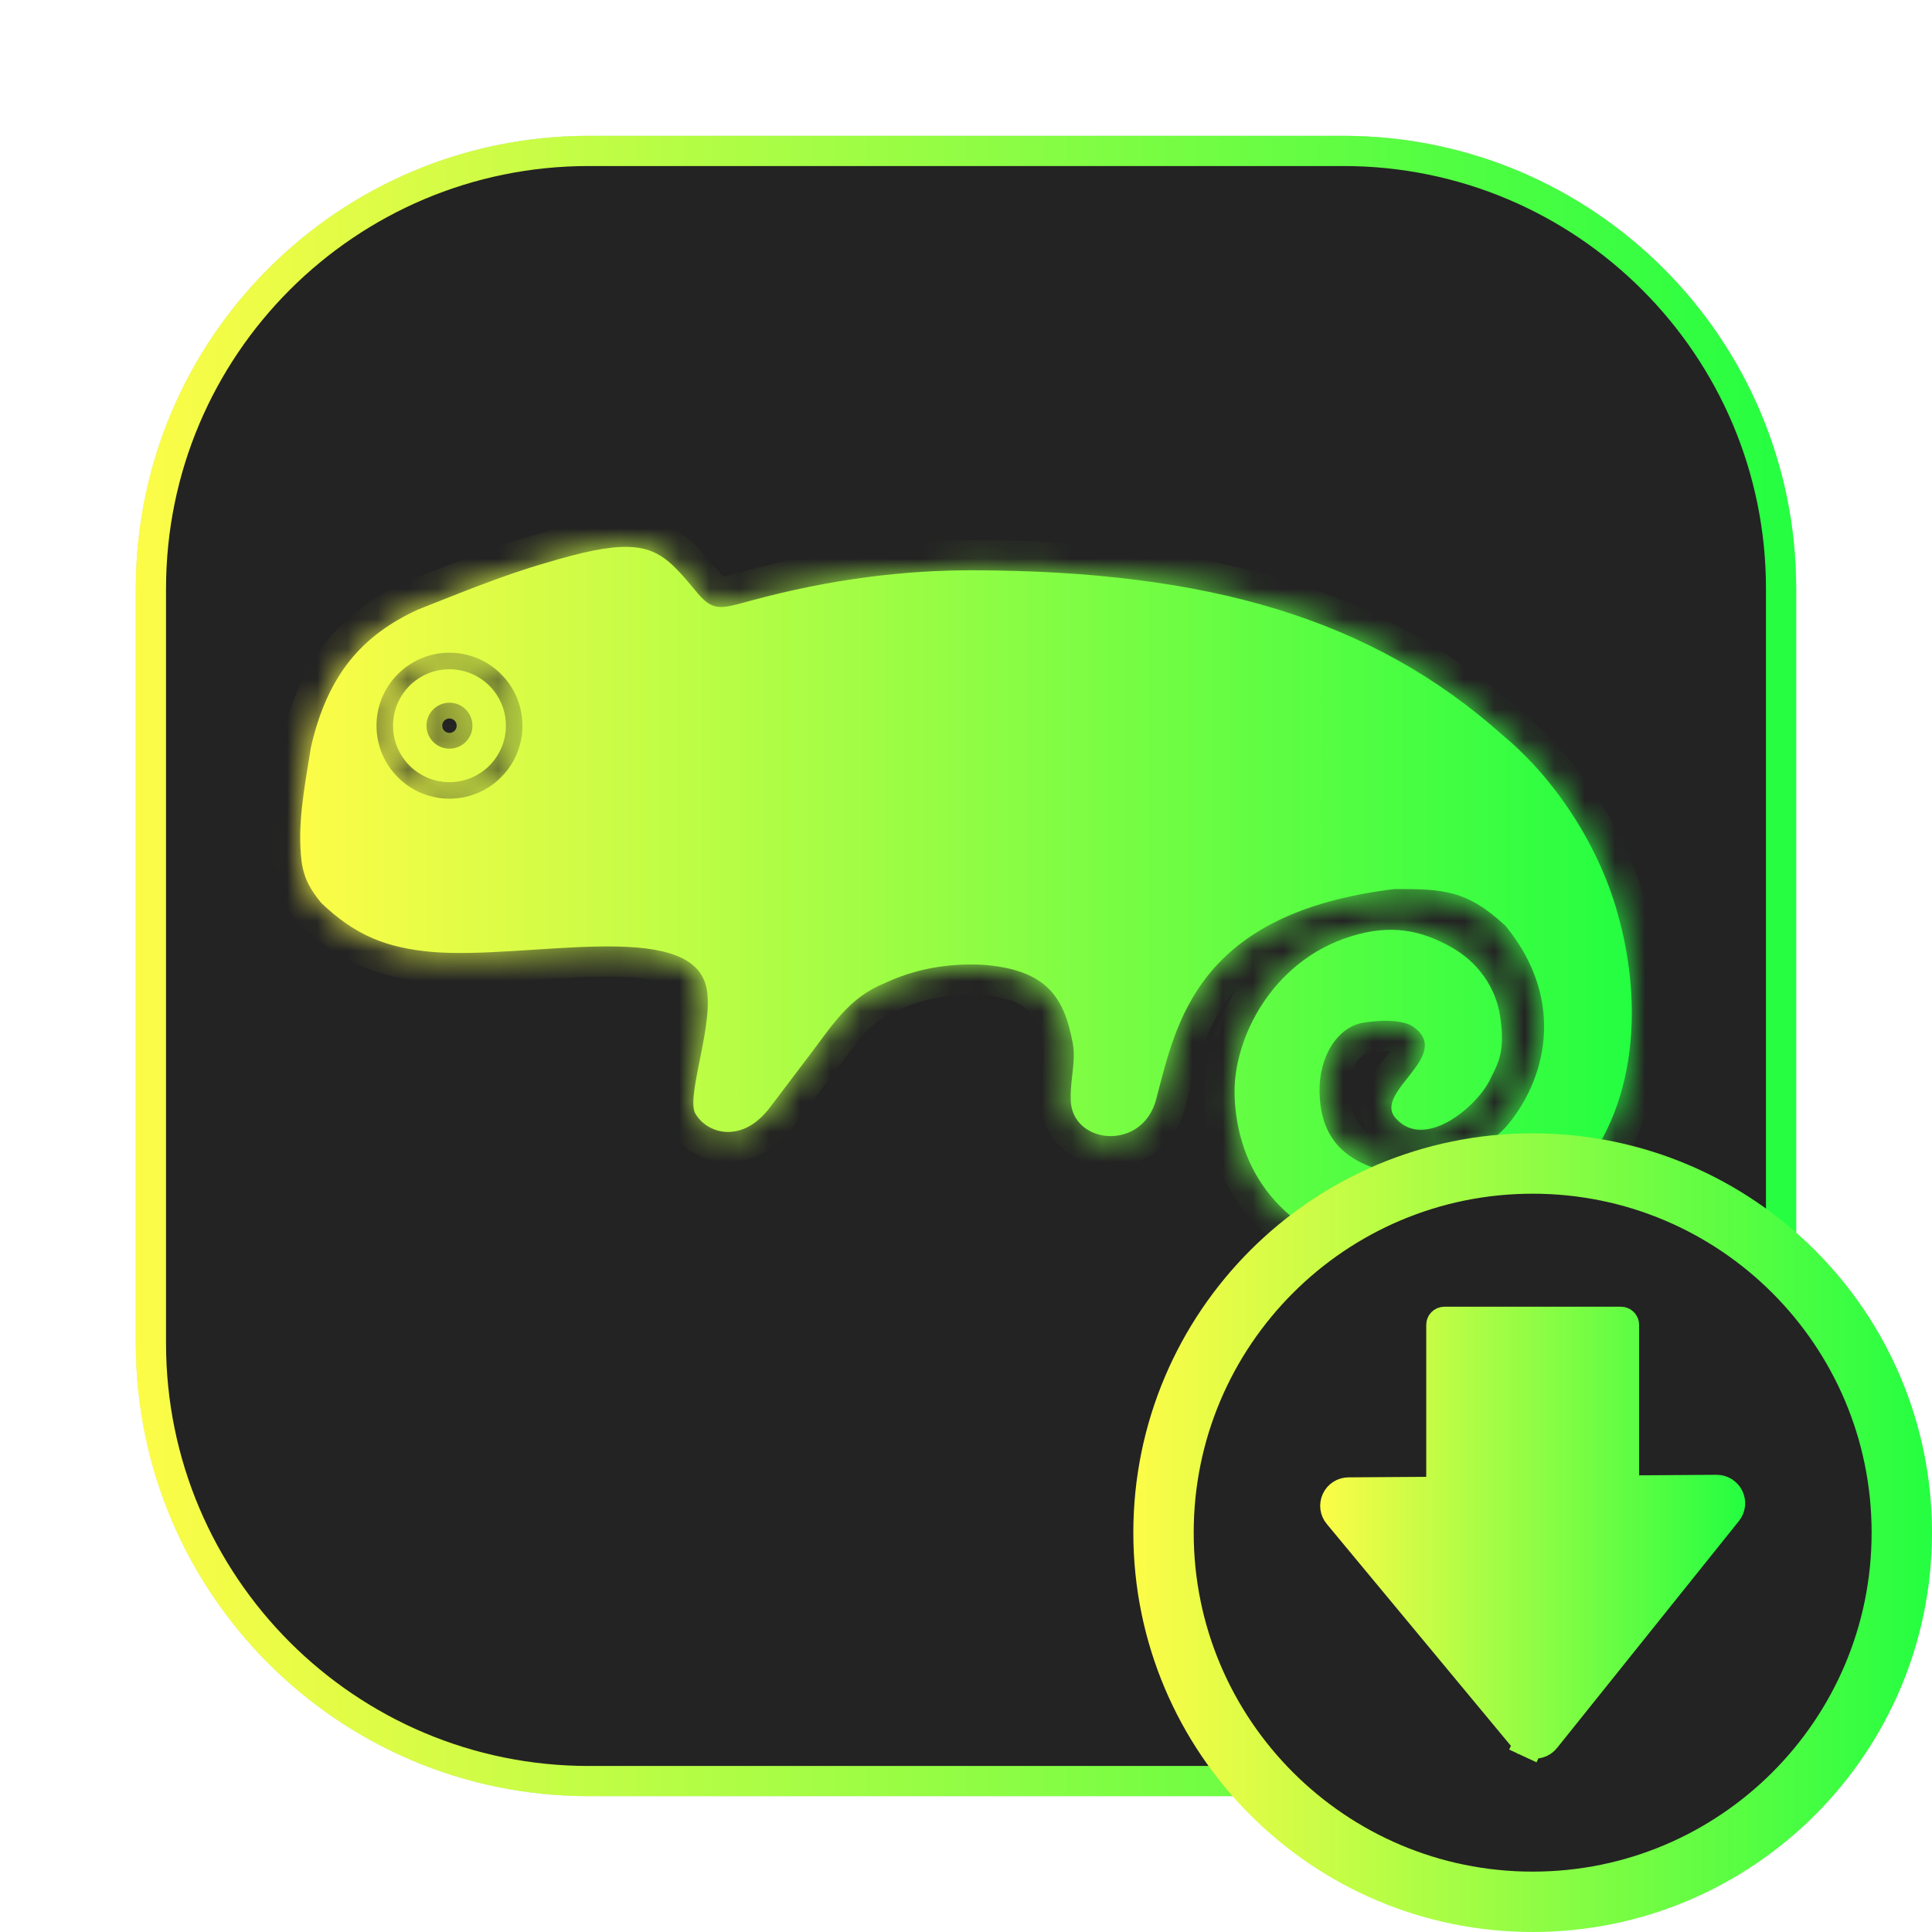 <svg width="64" height="64" viewBox="0 0 64 64" fill="none" xmlns="http://www.w3.org/2000/svg">
<g clip-path="url(#clip0_4_243)">
<g opacity="0.3" filter="url(#filter0_f_4_243)">
<path d="M44.5 4.5H19.5C11.216 4.5 4.5 11.216 4.5 19.5V44.5C4.5 52.784 11.216 59.5 19.5 59.5H44.5C52.784 59.5 59.5 52.784 59.5 44.5V19.5C59.5 11.216 52.784 4.5 44.5 4.5Z" fill="#232323"/>
<path d="M19.5 5H44.5C52.508 5 59 11.492 59 19.5V44.5C59 52.508 52.508 59 44.5 59H19.5C11.492 59 5 52.508 5 44.5V19.5C5 11.492 11.492 5 19.5 5Z" stroke="url(#paint0_linear_4_243)"/>
</g>
<path d="M19.5 5H44.5C52.508 5 59 11.492 59 19.5V44.5C59 52.508 52.508 59 44.5 59H19.5C11.492 59 5 52.508 5 44.5V19.5C5 11.492 11.492 5 19.5 5Z" fill="#232323" stroke="url(#paint1_linear_4_243)"/>
<mask id="path-4-inside-1_4_243" fill="white">
<path d="M20.793 18.116C21.833 18.136 22.277 18.656 23.02 19.542C23.607 20.286 23.851 20.176 24.89 19.893C27.511 19.182 29.973 18.883 32.273 18.891C40.001 18.917 45.43 20.476 49.774 24.35C51.672 25.928 53.006 28.2 53.565 30.186C54.502 33.4 54.179 37.088 51.891 39.27C50.119 41.099 47.959 41.998 45.661 41.573C42.432 40.977 40.963 38.713 40.897 36.272C40.846 34.418 42.124 31.838 44.743 31.02C46.086 30.6 47.064 30.823 48.028 31.349C48.992 31.875 49.551 32.745 49.692 33.651C49.892 34.932 49.572 35.297 49.336 35.81C48.848 36.737 47.19 38.062 46.268 37.078C45.368 36.203 48.273 34.941 46.751 33.971C46.573 33.874 46.105 33.731 45.17 33.877C44.324 34.01 43.687 34.975 43.712 36.181C43.737 37.388 44.237 38.501 46.199 38.863C47.114 39.032 48.731 38.525 49.871 37.348C51.165 35.865 51.942 33.208 49.881 30.679C48.591 29.478 47.824 29.45 46.195 29.451C39.622 30.246 38.967 33.906 38.302 36.404C37.852 38.168 35.475 37.916 35.468 36.408C35.452 35.71 35.65 35.166 35.534 34.545C35.251 33.044 34.681 32.124 32.574 31.961C31.419 31.901 30.325 32.09 29.305 32.569C28.132 33.043 27.593 33.931 26.828 34.941L25.523 36.662C24.598 37.914 23.397 37.573 23.013 36.849C22.756 36.188 23.687 33.816 23.387 32.656C22.808 30.417 17.433 31.799 14.306 31.534C12.829 31.399 11.788 31.008 10.642 29.911C10.287 29.48 10.069 29.108 9.99 28.533C9.849 27.363 10.056 26.24 10.3 24.75C10.859 22.321 12.011 21.041 13.837 20.196C15.218 19.654 16.616 19.069 18.086 18.646C19.332 18.27 20.17 18.103 20.793 18.116ZM14.889 21.622C13.554 21.622 12.472 22.704 12.472 24.04C12.472 25.375 13.554 26.457 14.889 26.457C16.224 26.457 17.306 25.375 17.306 24.04C17.307 22.704 16.224 21.622 14.889 21.622ZM14.889 22.17C15.922 22.17 16.759 23.007 16.759 24.04C16.759 25.072 15.922 25.91 14.889 25.91C13.856 25.909 13.019 25.072 13.019 24.04C13.019 23.007 13.856 22.17 14.889 22.17ZM14.889 23.278C14.469 23.279 14.128 23.619 14.128 24.04C14.128 24.46 14.469 24.8 14.889 24.801C15.309 24.801 15.65 24.46 15.65 24.04C15.65 23.619 15.309 23.278 14.889 23.278Z"/>
</mask>
<path d="M20.793 18.116C21.833 18.136 22.277 18.656 23.02 19.542C23.607 20.286 23.851 20.176 24.89 19.893C27.511 19.182 29.973 18.883 32.273 18.891C40.001 18.917 45.43 20.476 49.774 24.35C51.672 25.928 53.006 28.2 53.565 30.186C54.502 33.4 54.179 37.088 51.891 39.27C50.119 41.099 47.959 41.998 45.661 41.573C42.432 40.977 40.963 38.713 40.897 36.272C40.846 34.418 42.124 31.838 44.743 31.02C46.086 30.6 47.064 30.823 48.028 31.349C48.992 31.875 49.551 32.745 49.692 33.651C49.892 34.932 49.572 35.297 49.336 35.81C48.848 36.737 47.19 38.062 46.268 37.078C45.368 36.203 48.273 34.941 46.751 33.971C46.573 33.874 46.105 33.731 45.17 33.877C44.324 34.01 43.687 34.975 43.712 36.181C43.737 37.388 44.237 38.501 46.199 38.863C47.114 39.032 48.731 38.525 49.871 37.348C51.165 35.865 51.942 33.208 49.881 30.679C48.591 29.478 47.824 29.45 46.195 29.451C39.622 30.246 38.967 33.906 38.302 36.404C37.852 38.168 35.475 37.916 35.468 36.408C35.452 35.71 35.65 35.166 35.534 34.545C35.251 33.044 34.681 32.124 32.574 31.961C31.419 31.901 30.325 32.09 29.305 32.569C28.132 33.043 27.593 33.931 26.828 34.941L25.523 36.662C24.598 37.914 23.397 37.573 23.013 36.849C22.756 36.188 23.687 33.816 23.387 32.656C22.808 30.417 17.433 31.799 14.306 31.534C12.829 31.399 11.788 31.008 10.642 29.911C10.287 29.48 10.069 29.108 9.99 28.533C9.849 27.363 10.056 26.24 10.3 24.75C10.859 22.321 12.011 21.041 13.837 20.196C15.218 19.654 16.616 19.069 18.086 18.646C19.332 18.27 20.17 18.103 20.793 18.116ZM14.889 21.622C13.554 21.622 12.472 22.704 12.472 24.04C12.472 25.375 13.554 26.457 14.889 26.457C16.224 26.457 17.306 25.375 17.306 24.04C17.307 22.704 16.224 21.622 14.889 21.622ZM14.889 22.17C15.922 22.17 16.759 23.007 16.759 24.04C16.759 25.072 15.922 25.91 14.889 25.91C13.856 25.909 13.019 25.072 13.019 24.04C13.019 23.007 13.856 22.17 14.889 22.17ZM14.889 23.278C14.469 23.279 14.128 23.619 14.128 24.04C14.128 24.46 14.469 24.8 14.889 24.801C15.309 24.801 15.65 24.46 15.65 24.04C15.65 23.619 15.309 23.278 14.889 23.278Z" fill="url(#paint2_linear_4_243)"/>
<path d="M20.793 18.116L20.813 17.116L20.813 17.116L20.793 18.116ZM23.02 19.542L23.806 18.923L23.796 18.911L23.786 18.899L23.02 19.542ZM24.89 19.893L24.628 18.928L24.628 18.928L24.89 19.893ZM32.273 18.891L32.27 19.891H32.27L32.273 18.891ZM49.774 24.35L49.108 25.096L49.121 25.107L49.134 25.118L49.774 24.35ZM53.565 30.186L52.603 30.457L52.605 30.466L53.565 30.186ZM51.891 39.27L51.201 38.546L51.187 38.56L51.173 38.574L51.891 39.27ZM45.661 41.573L45.479 42.557H45.479L45.661 41.573ZM40.897 36.272L41.896 36.245L41.896 36.245L40.897 36.272ZM44.743 31.02L45.042 31.974L44.743 31.02ZM48.028 31.349L48.507 30.471L48.507 30.471L48.028 31.349ZM49.692 33.651L48.704 33.805L48.704 33.805L49.692 33.651ZM49.336 35.81L50.221 36.276L50.233 36.253L50.244 36.229L49.336 35.81ZM46.268 37.078L46.998 36.395L46.982 36.377L46.965 36.361L46.268 37.078ZM46.751 33.971L47.289 33.128L47.26 33.11L47.23 33.094L46.751 33.971ZM45.17 33.877L45.016 32.889L45.016 32.889L45.17 33.877ZM43.712 36.181L42.712 36.202L42.712 36.202L43.712 36.181ZM46.199 38.863L46.017 39.847L46.199 38.863ZM49.871 37.348L50.59 38.043L50.608 38.025L50.625 38.005L49.871 37.348ZM49.881 30.679L50.656 30.048L50.613 29.995L50.562 29.948L49.881 30.679ZM46.195 29.451L46.194 28.451L46.134 28.451L46.075 28.458L46.195 29.451ZM38.302 36.404L37.336 36.146L37.333 36.156L38.302 36.404ZM35.468 36.408L36.468 36.403L36.468 36.395L36.467 36.386L35.468 36.408ZM35.534 34.545L36.517 34.361L36.517 34.359L35.534 34.545ZM32.574 31.961L32.651 30.964L32.639 30.963L32.626 30.962L32.574 31.961ZM29.305 32.569L29.679 33.497L29.705 33.486L29.73 33.474L29.305 32.569ZM26.828 34.941L27.625 35.545H27.625L26.828 34.941ZM25.523 36.662L24.726 36.058L24.719 36.068L25.523 36.662ZM23.013 36.849L22.081 37.211L22.102 37.265L22.129 37.317L23.013 36.849ZM23.387 32.656L22.419 32.906L22.419 32.907L23.387 32.656ZM14.306 31.534L14.215 32.53L14.221 32.531L14.306 31.534ZM10.642 29.911L9.87 30.547L9.908 30.593L9.951 30.634L10.642 29.911ZM9.99 28.533L8.997 28.652L8.998 28.661L8.999 28.669L9.99 28.533ZM10.3 24.75L9.325 24.526L9.318 24.557L9.313 24.588L10.3 24.75ZM13.837 20.196L13.472 19.265L13.444 19.276L13.417 19.288L13.837 20.196ZM18.086 18.646L18.363 19.607L18.374 19.603L18.086 18.646ZM14.889 21.622L14.889 22.622H14.889L14.889 21.622ZM12.472 24.04L13.472 24.04V24.04L12.472 24.04ZM14.889 26.457L14.889 25.457H14.889L14.889 26.457ZM17.306 24.04L16.306 24.04V24.04L17.306 24.04ZM14.889 22.17L14.889 21.17H14.889L14.889 22.17ZM16.759 24.04L15.759 24.04V24.04L16.759 24.04ZM14.889 25.91L14.889 26.91H14.889L14.889 25.91ZM13.019 24.04L14.019 24.04V24.04L13.019 24.04ZM14.889 23.278L14.889 22.278H14.889L14.889 23.278ZM14.128 24.04L13.128 24.04V24.04L14.128 24.04ZM14.889 24.801L14.889 25.801H14.889L14.889 24.801ZM15.65 24.04L16.65 24.04V24.04L15.65 24.04ZM20.773 19.115C21.099 19.122 21.269 19.196 21.429 19.312C21.644 19.469 21.86 19.715 22.254 20.185L23.786 18.899C23.437 18.483 23.059 18.026 22.607 17.696C22.099 17.326 21.527 17.13 20.813 17.116L20.773 19.115ZM22.235 20.161C22.561 20.575 22.988 21.018 23.672 21.096C23.965 21.13 24.236 21.087 24.453 21.04C24.665 20.994 24.915 20.923 25.153 20.858L24.628 18.928C24.346 19.005 24.175 19.054 24.031 19.085C23.892 19.115 23.871 19.106 23.899 19.109C23.919 19.111 23.946 19.117 23.973 19.128C23.999 19.139 24.011 19.148 24.008 19.146C23.992 19.135 23.932 19.083 23.806 18.923L22.235 20.161ZM25.152 20.858C27.688 20.17 30.06 19.883 32.27 19.891L32.277 17.891C29.886 17.883 27.335 18.193 24.628 18.928L25.152 20.858ZM32.27 19.891C39.861 19.916 45.013 21.444 49.108 25.096L50.439 23.603C45.847 19.508 40.142 17.917 32.277 17.891L32.27 19.891ZM49.134 25.118C50.864 26.557 52.093 28.649 52.603 30.457L54.528 29.915C53.918 27.75 52.48 25.299 50.413 23.581L49.134 25.118ZM52.605 30.466C53.488 33.497 53.108 36.728 51.201 38.546L52.581 39.994C55.25 37.449 55.515 33.304 54.526 29.907L52.605 30.466ZM51.173 38.574C49.573 40.226 47.733 40.939 45.842 40.59L45.479 42.557C48.184 43.056 50.665 41.973 52.609 39.966L51.173 38.574ZM45.842 40.59C44.433 40.33 43.478 39.722 42.865 38.979C42.246 38.228 41.924 37.275 41.896 36.245L39.897 36.299C39.935 37.711 40.381 39.11 41.321 40.251C42.266 41.398 43.66 42.221 45.479 42.557L45.842 40.59ZM41.896 36.245C41.856 34.768 42.913 32.639 45.042 31.974L44.445 30.065C41.335 31.037 39.836 34.069 39.897 36.3L41.896 36.245ZM45.042 31.974C46.085 31.648 46.783 31.808 47.549 32.227L48.507 30.471C47.345 29.837 46.087 29.552 44.445 30.065L45.042 31.974ZM47.549 32.227C48.238 32.603 48.611 33.204 48.704 33.805L50.68 33.497C50.492 32.286 49.746 31.148 48.507 30.471L47.549 32.227ZM48.704 33.805C48.789 34.349 48.751 34.614 48.712 34.76C48.656 34.967 48.607 35.001 48.427 35.392L50.244 36.229C50.3 36.106 50.53 35.702 50.644 35.277C50.773 34.792 50.795 34.234 50.68 33.496L48.704 33.805ZM48.451 35.345C48.303 35.626 47.911 36.05 47.484 36.284C47.278 36.397 47.136 36.425 47.067 36.425C47.031 36.425 47.026 36.425 46.998 36.395L45.539 37.762C45.971 38.224 46.519 38.426 47.069 38.425C47.585 38.425 48.061 38.248 48.446 38.037C49.2 37.624 49.881 36.922 50.221 36.276L48.451 35.345ZM46.965 36.361C47.005 36.4 47.078 36.503 47.09 36.653C47.099 36.773 47.062 36.83 47.081 36.789C47.142 36.661 47.264 36.52 47.533 36.173C47.724 35.927 48.086 35.461 48.178 34.906C48.231 34.583 48.197 34.225 48.015 33.881C47.843 33.554 47.576 33.311 47.289 33.128L46.214 34.815C46.307 34.874 46.282 34.883 46.246 34.814C46.2 34.727 46.196 34.635 46.205 34.58C46.208 34.562 46.186 34.647 45.953 34.947C45.798 35.146 45.458 35.546 45.275 35.931C45.172 36.146 45.067 36.453 45.096 36.814C45.128 37.204 45.306 37.538 45.571 37.795L46.965 36.361ZM47.23 33.094C46.794 32.855 46.082 32.723 45.016 32.889L45.325 34.865C46.129 34.74 46.352 34.893 46.272 34.849L47.23 33.094ZM45.016 32.889C43.469 33.132 42.682 34.737 42.712 36.202L44.712 36.161C44.692 35.214 45.179 34.888 45.325 34.865L45.016 32.889ZM42.712 36.202C42.727 36.928 42.887 37.75 43.443 38.457C44.007 39.174 44.87 39.635 46.017 39.847L46.381 37.88C45.565 37.729 45.197 37.452 45.015 37.22C44.824 36.978 44.721 36.641 44.712 36.161L42.712 36.202ZM46.017 39.847C46.717 39.976 47.544 39.836 48.308 39.544C49.092 39.244 49.908 38.747 50.59 38.043L49.153 36.652C48.694 37.126 48.132 37.47 47.593 37.676C47.034 37.89 46.596 37.92 46.381 37.88L46.017 39.847ZM50.625 38.005C52.158 36.248 53.096 33.041 50.656 30.048L49.106 31.311C50.788 33.375 50.171 35.483 49.118 36.69L50.625 38.005ZM50.562 29.948C49.844 29.278 49.194 28.865 48.437 28.652C47.723 28.45 46.98 28.45 46.194 28.451L46.196 30.451C47.038 30.45 47.494 30.464 47.893 30.576C48.249 30.677 48.628 30.879 49.199 31.411L50.562 29.948ZM46.075 28.458C42.599 28.878 40.526 30.083 39.254 31.661C38.025 33.188 37.651 34.964 37.336 36.146L39.268 36.661C39.619 35.346 39.904 34.043 40.812 32.916C41.678 31.841 43.218 30.818 46.315 30.444L46.075 28.458ZM37.333 36.156C37.277 36.376 37.178 36.484 37.096 36.542C37.004 36.607 36.886 36.64 36.766 36.634C36.643 36.628 36.559 36.584 36.52 36.549C36.495 36.527 36.468 36.495 36.468 36.403L34.468 36.412C34.474 37.828 35.627 38.582 36.671 38.632C37.754 38.684 38.918 38.034 39.271 36.651L37.333 36.156ZM36.467 36.386C36.462 36.121 36.495 35.9 36.532 35.556C36.567 35.238 36.603 34.824 36.517 34.361L34.551 34.728C34.58 34.886 34.575 35.055 34.544 35.339C34.516 35.596 34.458 35.996 34.468 36.429L36.467 36.386ZM36.517 34.359C36.364 33.55 36.103 32.697 35.442 32.041C34.768 31.372 33.831 31.055 32.651 30.964L32.497 32.958C33.424 33.03 33.825 33.255 34.033 33.461C34.255 33.681 34.421 34.038 34.551 34.73L36.517 34.359ZM32.626 30.962C31.325 30.895 30.065 31.107 28.879 31.664L29.73 33.474C30.586 33.072 31.512 32.907 32.522 32.96L32.626 30.962ZM28.93 31.642C27.44 32.244 26.718 33.43 26.031 34.337L27.625 35.545C28.468 34.433 28.825 33.842 29.679 33.497L28.93 31.642ZM26.031 34.337L24.726 36.058L26.32 37.266L27.625 35.545L26.031 34.337ZM24.719 36.068C24.413 36.482 24.175 36.5 24.106 36.497C23.998 36.493 23.922 36.429 23.896 36.381L22.129 37.317C22.487 37.993 23.204 38.462 24.024 38.496C24.883 38.531 25.709 38.094 26.327 37.256L24.719 36.068ZM23.945 36.487C23.979 36.574 23.967 36.609 23.967 36.529C23.968 36.462 23.975 36.361 23.995 36.216C24.037 35.919 24.111 35.566 24.197 35.134C24.278 34.724 24.367 34.257 24.413 33.81C24.458 33.379 24.475 32.87 24.355 32.405L22.419 32.907C22.448 33.021 22.462 33.244 22.424 33.604C22.388 33.949 22.317 34.334 22.235 34.744C22.158 35.134 22.066 35.569 22.015 35.94C21.988 36.128 21.968 36.33 21.967 36.524C21.967 36.705 21.983 36.959 22.081 37.211L23.945 36.487ZM24.355 32.406C24.087 31.372 23.259 30.857 22.449 30.615C21.659 30.379 20.706 30.339 19.784 30.355C18.852 30.372 17.827 30.453 16.902 30.508C15.949 30.566 15.092 30.597 14.39 30.538L14.221 32.531C15.083 32.604 16.07 32.562 17.022 32.505C18.003 32.446 18.944 32.371 19.82 32.355C20.705 32.339 21.399 32.389 21.877 32.532C22.335 32.669 22.396 32.821 22.419 32.906L24.355 32.406ZM14.397 30.538C13.112 30.421 12.293 30.108 11.334 29.189L9.951 30.634C11.282 31.908 12.546 32.378 14.215 32.53L14.397 30.538ZM11.414 29.276C11.13 28.931 11.026 28.727 10.98 28.397L8.999 28.669C9.111 29.489 9.444 30.03 9.87 30.547L11.414 29.276ZM10.982 28.414C10.863 27.416 11.034 26.452 11.287 24.912L9.313 24.588C9.077 26.028 8.836 27.311 8.997 28.652L10.982 28.414ZM11.274 24.975C11.529 23.87 11.902 23.09 12.373 22.505C12.841 21.922 13.45 21.477 14.257 21.104L13.417 19.288C12.398 19.76 11.518 20.377 10.814 21.252C10.112 22.125 9.63 23.201 9.325 24.526L11.274 24.975ZM14.202 21.127C15.613 20.573 16.951 20.014 18.363 19.607L17.809 17.685C16.281 18.125 14.824 18.734 13.472 19.265L14.202 21.127ZM18.374 19.603C19.609 19.231 20.318 19.106 20.774 19.115L20.813 17.116C20.021 17.1 19.055 17.309 17.797 17.688L18.374 19.603ZM14.889 20.622C13.001 20.622 11.471 22.152 11.472 24.04L13.472 24.04C13.472 23.257 14.106 22.622 14.889 22.622L14.889 20.622ZM11.472 24.04C11.472 25.927 13.002 27.457 14.889 27.457L14.889 25.457C14.106 25.457 13.472 24.822 13.472 24.04L11.472 24.04ZM14.889 27.457C16.776 27.457 18.306 25.927 18.306 24.04L16.306 24.04C16.306 24.822 15.672 25.457 14.889 25.457L14.889 27.457ZM18.306 24.04C18.307 22.152 16.776 20.622 14.889 20.622L14.889 22.622C15.672 22.622 16.306 23.257 16.306 24.04L18.306 24.04ZM14.889 23.17C15.369 23.17 15.759 23.559 15.759 24.04L17.759 24.04C17.759 22.455 16.474 21.17 14.889 21.17L14.889 23.17ZM15.759 24.04C15.759 24.52 15.369 24.91 14.889 24.91L14.889 26.91C16.474 26.91 17.759 25.625 17.759 24.04L15.759 24.04ZM14.889 24.91C14.409 24.909 14.019 24.52 14.019 24.04L12.019 24.04C12.019 25.624 13.304 26.909 14.889 26.91L14.889 24.91ZM14.019 24.04C14.019 23.559 14.409 23.17 14.889 23.17L14.889 21.17C13.304 21.17 12.019 22.455 12.019 24.04L14.019 24.04ZM14.889 22.278C13.916 22.279 13.128 23.067 13.128 24.04L15.128 24.04C15.128 24.171 15.021 24.278 14.889 24.278L14.889 22.278ZM13.128 24.04C13.128 25.012 13.916 25.8 14.889 25.801L14.889 23.801C15.021 23.801 15.128 23.907 15.128 24.039L13.128 24.04ZM14.889 25.801C15.861 25.801 16.65 25.012 16.65 24.04L14.65 24.039C14.65 23.907 14.757 23.801 14.889 23.801L14.889 25.801ZM16.65 24.04C16.65 23.067 15.862 22.278 14.889 22.278L14.889 24.278C14.757 24.278 14.65 24.172 14.65 24.04L16.65 24.04Z" fill="url(#paint3_linear_4_243)" mask="url(#path-4-inside-1_4_243)"/>
<path d="M63 50.772C63 57.525 57.525 63 50.772 63C44.018 63 38.543 57.525 38.543 50.772C38.543 44.018 44.018 38.543 50.772 38.543C57.525 38.543 63 44.018 63 50.772Z" fill="#232323" stroke="url(#paint4_linear_4_243)" stroke-width="2"/>
<path d="M47.845 43.787H47.845L53.699 43.787C53.754 43.787 53.797 43.83 53.797 43.885V48.872V49.375L54.3 49.372L56.864 49.355L56.865 49.355C56.948 49.354 57.03 49.377 57.101 49.421C57.172 49.465 57.23 49.528 57.266 49.603C57.303 49.679 57.317 49.763 57.308 49.846C57.299 49.929 57.266 50.008 57.214 50.073C57.214 50.073 57.214 50.073 57.214 50.073L51.19 57.59L51.19 57.591C51.149 57.642 51.097 57.683 51.038 57.712C50.978 57.741 50.914 57.756 50.848 57.756C50.782 57.757 50.717 57.743 50.658 57.715L50.447 58.168L50.658 57.715C50.598 57.687 50.545 57.647 50.504 57.596L50.503 57.596L44.336 50.165L44.335 50.164C44.282 50.1 44.247 50.022 44.236 49.939C44.225 49.856 44.239 49.771 44.274 49.695C44.309 49.619 44.365 49.555 44.436 49.509C44.506 49.464 44.588 49.44 44.672 49.439L44.672 49.439L47.249 49.422L47.746 49.419V48.922V43.885C47.746 43.831 47.789 43.787 47.845 43.787Z" fill="url(#paint5_linear_4_243)" stroke="url(#paint6_linear_4_243)"/>
</g>
<defs>
<filter id="filter0_f_4_243" x="3.263" y="3.263" width="57.475" height="57.475" filterUnits="userSpaceOnUse" color-interpolation-filters="sRGB">
<feFlood flood-opacity="0" result="BackgroundImageFix"/>
<feBlend mode="normal" in="SourceGraphic" in2="BackgroundImageFix" result="shape"/>
<feGaussianBlur stdDeviation="0.619" result="effect1_foregroundBlur_4_243"/>
</filter>
<linearGradient id="paint0_linear_4_243" x1="4.5" y1="32" x2="59.5" y2="32" gradientUnits="userSpaceOnUse">
<stop stop-color="#FDFC47"/>
<stop offset="1" stop-color="#24FE41"/>
</linearGradient>
<linearGradient id="paint1_linear_4_243" x1="4.5" y1="32" x2="59.5" y2="32" gradientUnits="userSpaceOnUse">
<stop stop-color="#FDFC47"/>
<stop offset="1" stop-color="#24FE41"/>
</linearGradient>
<linearGradient id="paint2_linear_4_243" x1="9.944" y1="29.896" x2="54.056" y2="29.896" gradientUnits="userSpaceOnUse">
<stop stop-color="#FDFC47"/>
<stop offset="1" stop-color="#24FE41"/>
</linearGradient>
<linearGradient id="paint3_linear_4_243" x1="9.944" y1="29.896" x2="54.056" y2="29.896" gradientUnits="userSpaceOnUse">
<stop stop-color="#FDFC47"/>
<stop offset="1" stop-color="#24FE41"/>
</linearGradient>
<linearGradient id="paint4_linear_4_243" x1="37.543" y1="50.772" x2="64" y2="50.772" gradientUnits="userSpaceOnUse">
<stop stop-color="#FDFC47"/>
<stop offset="1" stop-color="#24FE41"/>
</linearGradient>
<linearGradient id="paint5_linear_4_243" x1="43.733" y1="50.772" x2="57.811" y2="50.772" gradientUnits="userSpaceOnUse">
<stop stop-color="#FDFC47"/>
<stop offset="1" stop-color="#24FE41"/>
</linearGradient>
<linearGradient id="paint6_linear_4_243" x1="43.733" y1="50.772" x2="57.811" y2="50.772" gradientUnits="userSpaceOnUse">
<stop stop-color="#FDFC47"/>
<stop offset="1" stop-color="#24FE41"/>
</linearGradient>
<clipPath id="clip0_4_243">
<rect width="64" height="64" fill="white"/>
</clipPath>
</defs>
</svg>
